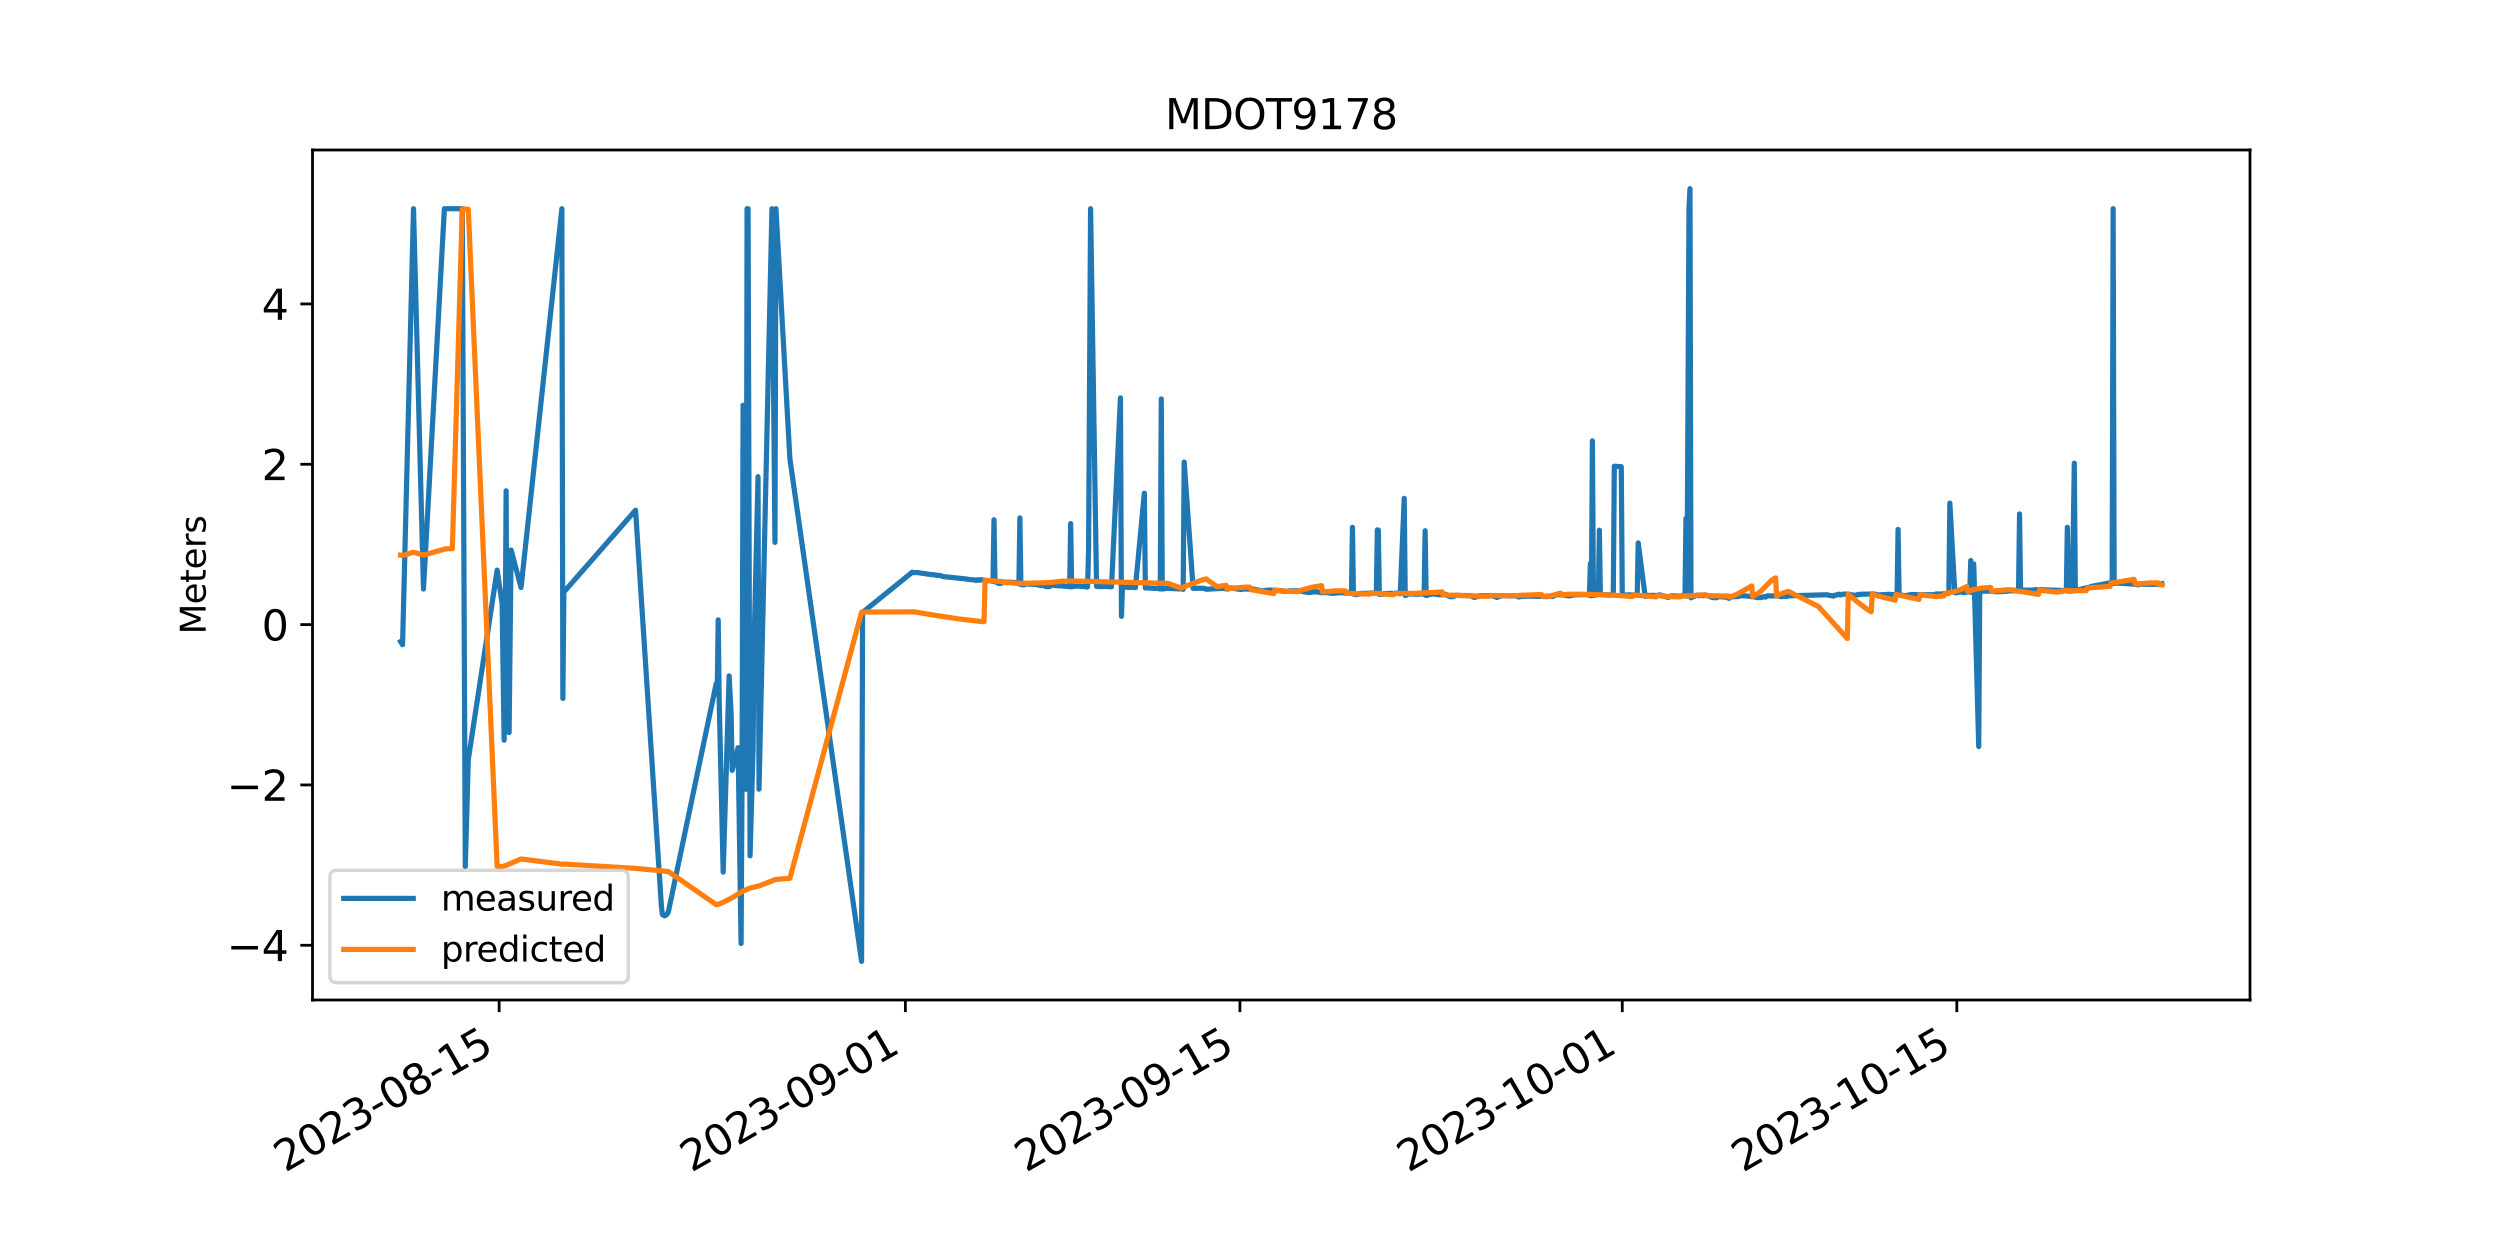 <?xml version="1.0" encoding="utf-8" standalone="no"?>
<!DOCTYPE svg PUBLIC "-//W3C//DTD SVG 1.1//EN"
  "http://www.w3.org/Graphics/SVG/1.1/DTD/svg11.dtd">
<svg xmlns:xlink="http://www.w3.org/1999/xlink" width="720pt" height="360pt" viewBox="0 0 720 360" xmlns="http://www.w3.org/2000/svg" version="1.1">
 <defs>
  <style type="text/css">*{stroke-linejoin: round; stroke-linecap: butt}</style>
 </defs>
 <g id="figure_1">
  <g id="patch_1">
   <path d="M 0 360 
L 720 360 
L 720 0 
L 0 0 
z
" style="fill: #ffffff"/>
  </g>
  <g id="axes_1">
   <g id="patch_2">
    <path d="M 90 288 
L 648 288 
L 648 43.2 
L 90 43.2 
z
" style="fill: #ffffff"/>
   </g>
   <g id="matplotlib.axis_1">
    <g id="xtick_1">
     <g id="line2d_1">
      <defs>
       <path id="m5971f21ee1" d="M 0 0 
L 0 3.5 
" style="stroke: #000000; stroke-width: 0.8"/>
      </defs>
      <g>
       <use xlink:href="#m5971f21ee1" x="143.753" y="288" style="stroke: #000000; stroke-width: 0.8"/>
      </g>
     </g>
     <g id="text_1">
      <!-- 2023-08-15 -->
      <g transform="translate(82.109 337.766) rotate(-30) scale(0.12 -0.12)">
       <defs>
        <path id="DejaVuSans-32" d="M 1228 531 
L 3431 531 
L 3431 0 
L 469 0 
L 469 531 
Q 828 903 1448 1529 
Q 2069 2156 2228 2338 
Q 2531 2678 2651 2914 
Q 2772 3150 2772 3378 
Q 2772 3750 2511 3984 
Q 2250 4219 1831 4219 
Q 1534 4219 1204 4116 
Q 875 4013 500 3803 
L 500 4441 
Q 881 4594 1212 4672 
Q 1544 4750 1819 4750 
Q 2544 4750 2975 4387 
Q 3406 4025 3406 3419 
Q 3406 3131 3298 2873 
Q 3191 2616 2906 2266 
Q 2828 2175 2409 1742 
Q 1991 1309 1228 531 
z
" transform="scale(0.016)"/>
        <path id="DejaVuSans-30" d="M 2034 4250 
Q 1547 4250 1301 3770 
Q 1056 3291 1056 2328 
Q 1056 1369 1301 889 
Q 1547 409 2034 409 
Q 2525 409 2770 889 
Q 3016 1369 3016 2328 
Q 3016 3291 2770 3770 
Q 2525 4250 2034 4250 
z
M 2034 4750 
Q 2819 4750 3233 4129 
Q 3647 3509 3647 2328 
Q 3647 1150 3233 529 
Q 2819 -91 2034 -91 
Q 1250 -91 836 529 
Q 422 1150 422 2328 
Q 422 3509 836 4129 
Q 1250 4750 2034 4750 
z
" transform="scale(0.016)"/>
        <path id="DejaVuSans-33" d="M 2597 2516 
Q 3050 2419 3304 2112 
Q 3559 1806 3559 1356 
Q 3559 666 3084 287 
Q 2609 -91 1734 -91 
Q 1441 -91 1130 -33 
Q 819 25 488 141 
L 488 750 
Q 750 597 1062 519 
Q 1375 441 1716 441 
Q 2309 441 2620 675 
Q 2931 909 2931 1356 
Q 2931 1769 2642 2001 
Q 2353 2234 1838 2234 
L 1294 2234 
L 1294 2753 
L 1863 2753 
Q 2328 2753 2575 2939 
Q 2822 3125 2822 3475 
Q 2822 3834 2567 4026 
Q 2313 4219 1838 4219 
Q 1578 4219 1281 4162 
Q 984 4106 628 3988 
L 628 4550 
Q 988 4650 1302 4700 
Q 1616 4750 1894 4750 
Q 2613 4750 3031 4423 
Q 3450 4097 3450 3541 
Q 3450 3153 3228 2886 
Q 3006 2619 2597 2516 
z
" transform="scale(0.016)"/>
        <path id="DejaVuSans-2d" d="M 313 2009 
L 1997 2009 
L 1997 1497 
L 313 1497 
L 313 2009 
z
" transform="scale(0.016)"/>
        <path id="DejaVuSans-38" d="M 2034 2216 
Q 1584 2216 1326 1975 
Q 1069 1734 1069 1313 
Q 1069 891 1326 650 
Q 1584 409 2034 409 
Q 2484 409 2743 651 
Q 3003 894 3003 1313 
Q 3003 1734 2745 1975 
Q 2488 2216 2034 2216 
z
M 1403 2484 
Q 997 2584 770 2862 
Q 544 3141 544 3541 
Q 544 4100 942 4425 
Q 1341 4750 2034 4750 
Q 2731 4750 3128 4425 
Q 3525 4100 3525 3541 
Q 3525 3141 3298 2862 
Q 3072 2584 2669 2484 
Q 3125 2378 3379 2068 
Q 3634 1759 3634 1313 
Q 3634 634 3220 271 
Q 2806 -91 2034 -91 
Q 1263 -91 848 271 
Q 434 634 434 1313 
Q 434 1759 690 2068 
Q 947 2378 1403 2484 
z
M 1172 3481 
Q 1172 3119 1398 2916 
Q 1625 2713 2034 2713 
Q 2441 2713 2670 2916 
Q 2900 3119 2900 3481 
Q 2900 3844 2670 4047 
Q 2441 4250 2034 4250 
Q 1625 4250 1398 4047 
Q 1172 3844 1172 3481 
z
" transform="scale(0.016)"/>
        <path id="DejaVuSans-31" d="M 794 531 
L 1825 531 
L 1825 4091 
L 703 3866 
L 703 4441 
L 1819 4666 
L 2450 4666 
L 2450 531 
L 3481 531 
L 3481 0 
L 794 0 
L 794 531 
z
" transform="scale(0.016)"/>
        <path id="DejaVuSans-35" d="M 691 4666 
L 3169 4666 
L 3169 4134 
L 1269 4134 
L 1269 2991 
Q 1406 3038 1543 3061 
Q 1681 3084 1819 3084 
Q 2600 3084 3056 2656 
Q 3513 2228 3513 1497 
Q 3513 744 3044 326 
Q 2575 -91 1722 -91 
Q 1428 -91 1123 -41 
Q 819 9 494 109 
L 494 744 
Q 775 591 1075 516 
Q 1375 441 1709 441 
Q 2250 441 2565 725 
Q 2881 1009 2881 1497 
Q 2881 1984 2565 2268 
Q 2250 2553 1709 2553 
Q 1456 2553 1204 2497 
Q 953 2441 691 2322 
L 691 4666 
z
" transform="scale(0.016)"/>
       </defs>
       <use xlink:href="#DejaVuSans-32"/>
       <use xlink:href="#DejaVuSans-30" x="63.623"/>
       <use xlink:href="#DejaVuSans-32" x="127.246"/>
       <use xlink:href="#DejaVuSans-33" x="190.869"/>
       <use xlink:href="#DejaVuSans-2d" x="254.492"/>
       <use xlink:href="#DejaVuSans-30" x="290.576"/>
       <use xlink:href="#DejaVuSans-38" x="354.199"/>
       <use xlink:href="#DejaVuSans-2d" x="417.822"/>
       <use xlink:href="#DejaVuSans-31" x="453.906"/>
       <use xlink:href="#DejaVuSans-35" x="517.529"/>
      </g>
     </g>
    </g>
    <g id="xtick_2">
     <g id="line2d_2">
      <g>
       <use xlink:href="#m5971f21ee1" x="260.749" y="288" style="stroke: #000000; stroke-width: 0.8"/>
      </g>
     </g>
     <g id="text_2">
      <!-- 2023-09-01 -->
      <g transform="translate(199.106 337.766) rotate(-30) scale(0.12 -0.12)">
       <defs>
        <path id="DejaVuSans-39" d="M 703 97 
L 703 672 
Q 941 559 1184 500 
Q 1428 441 1663 441 
Q 2288 441 2617 861 
Q 2947 1281 2994 2138 
Q 2813 1869 2534 1725 
Q 2256 1581 1919 1581 
Q 1219 1581 811 2004 
Q 403 2428 403 3163 
Q 403 3881 828 4315 
Q 1253 4750 1959 4750 
Q 2769 4750 3195 4129 
Q 3622 3509 3622 2328 
Q 3622 1225 3098 567 
Q 2575 -91 1691 -91 
Q 1453 -91 1209 -44 
Q 966 3 703 97 
z
M 1959 2075 
Q 2384 2075 2632 2365 
Q 2881 2656 2881 3163 
Q 2881 3666 2632 3958 
Q 2384 4250 1959 4250 
Q 1534 4250 1286 3958 
Q 1038 3666 1038 3163 
Q 1038 2656 1286 2365 
Q 1534 2075 1959 2075 
z
" transform="scale(0.016)"/>
       </defs>
       <use xlink:href="#DejaVuSans-32"/>
       <use xlink:href="#DejaVuSans-30" x="63.623"/>
       <use xlink:href="#DejaVuSans-32" x="127.246"/>
       <use xlink:href="#DejaVuSans-33" x="190.869"/>
       <use xlink:href="#DejaVuSans-2d" x="254.492"/>
       <use xlink:href="#DejaVuSans-30" x="290.576"/>
       <use xlink:href="#DejaVuSans-39" x="354.199"/>
       <use xlink:href="#DejaVuSans-2d" x="417.822"/>
       <use xlink:href="#DejaVuSans-30" x="453.906"/>
       <use xlink:href="#DejaVuSans-31" x="517.529"/>
      </g>
     </g>
    </g>
    <g id="xtick_3">
     <g id="line2d_3">
      <g>
       <use xlink:href="#m5971f21ee1" x="357.1" y="288" style="stroke: #000000; stroke-width: 0.8"/>
      </g>
     </g>
     <g id="text_3">
      <!-- 2023-09-15 -->
      <g transform="translate(295.456 337.766) rotate(-30) scale(0.12 -0.12)">
       <use xlink:href="#DejaVuSans-32"/>
       <use xlink:href="#DejaVuSans-30" x="63.623"/>
       <use xlink:href="#DejaVuSans-32" x="127.246"/>
       <use xlink:href="#DejaVuSans-33" x="190.869"/>
       <use xlink:href="#DejaVuSans-2d" x="254.492"/>
       <use xlink:href="#DejaVuSans-30" x="290.576"/>
       <use xlink:href="#DejaVuSans-39" x="354.199"/>
       <use xlink:href="#DejaVuSans-2d" x="417.822"/>
       <use xlink:href="#DejaVuSans-31" x="453.906"/>
       <use xlink:href="#DejaVuSans-35" x="517.529"/>
      </g>
     </g>
    </g>
    <g id="xtick_4">
     <g id="line2d_4">
      <g>
       <use xlink:href="#m5971f21ee1" x="467.214" y="288" style="stroke: #000000; stroke-width: 0.8"/>
      </g>
     </g>
     <g id="text_4">
      <!-- 2023-10-01 -->
      <g transform="translate(405.571 337.766) rotate(-30) scale(0.12 -0.12)">
       <use xlink:href="#DejaVuSans-32"/>
       <use xlink:href="#DejaVuSans-30" x="63.623"/>
       <use xlink:href="#DejaVuSans-32" x="127.246"/>
       <use xlink:href="#DejaVuSans-33" x="190.869"/>
       <use xlink:href="#DejaVuSans-2d" x="254.492"/>
       <use xlink:href="#DejaVuSans-31" x="290.576"/>
       <use xlink:href="#DejaVuSans-30" x="354.199"/>
       <use xlink:href="#DejaVuSans-2d" x="417.822"/>
       <use xlink:href="#DejaVuSans-30" x="453.906"/>
       <use xlink:href="#DejaVuSans-31" x="517.529"/>
      </g>
     </g>
    </g>
    <g id="xtick_5">
     <g id="line2d_5">
      <g>
       <use xlink:href="#m5971f21ee1" x="563.564" y="288" style="stroke: #000000; stroke-width: 0.8"/>
      </g>
     </g>
     <g id="text_5">
      <!-- 2023-10-15 -->
      <g transform="translate(501.921 337.766) rotate(-30) scale(0.12 -0.12)">
       <use xlink:href="#DejaVuSans-32"/>
       <use xlink:href="#DejaVuSans-30" x="63.623"/>
       <use xlink:href="#DejaVuSans-32" x="127.246"/>
       <use xlink:href="#DejaVuSans-33" x="190.869"/>
       <use xlink:href="#DejaVuSans-2d" x="254.492"/>
       <use xlink:href="#DejaVuSans-31" x="290.576"/>
       <use xlink:href="#DejaVuSans-30" x="354.199"/>
       <use xlink:href="#DejaVuSans-2d" x="417.822"/>
       <use xlink:href="#DejaVuSans-31" x="453.906"/>
       <use xlink:href="#DejaVuSans-35" x="517.529"/>
      </g>
     </g>
    </g>
   </g>
   <g id="matplotlib.axis_2">
    <g id="ytick_1">
     <g id="line2d_6">
      <defs>
       <path id="m6ac668c06e" d="M 0 0 
L -3.5 0 
" style="stroke: #000000; stroke-width: 0.8"/>
      </defs>
      <g>
       <use xlink:href="#m6ac668c06e" x="90" y="272.243" style="stroke: #000000; stroke-width: 0.8"/>
      </g>
     </g>
     <g id="text_6">
      <!-- −4 -->
      <g transform="translate(65.309 276.802) scale(0.12 -0.12)">
       <defs>
        <path id="DejaVuSans-2212" d="M 678 2272 
L 4684 2272 
L 4684 1741 
L 678 1741 
L 678 2272 
z
" transform="scale(0.016)"/>
        <path id="DejaVuSans-34" d="M 2419 4116 
L 825 1625 
L 2419 1625 
L 2419 4116 
z
M 2253 4666 
L 3047 4666 
L 3047 1625 
L 3713 1625 
L 3713 1100 
L 3047 1100 
L 3047 0 
L 2419 0 
L 2419 1100 
L 313 1100 
L 313 1709 
L 2253 4666 
z
" transform="scale(0.016)"/>
       </defs>
       <use xlink:href="#DejaVuSans-2212"/>
       <use xlink:href="#DejaVuSans-34" x="83.789"/>
      </g>
     </g>
    </g>
    <g id="ytick_2">
     <g id="line2d_7">
      <g>
       <use xlink:href="#m6ac668c06e" x="90" y="226.067" style="stroke: #000000; stroke-width: 0.8"/>
      </g>
     </g>
     <g id="text_7">
      <!-- −2 -->
      <g transform="translate(65.309 230.626) scale(0.12 -0.12)">
       <use xlink:href="#DejaVuSans-2212"/>
       <use xlink:href="#DejaVuSans-32" x="83.789"/>
      </g>
     </g>
    </g>
    <g id="ytick_3">
     <g id="line2d_8">
      <g>
       <use xlink:href="#m6ac668c06e" x="90" y="179.891" style="stroke: #000000; stroke-width: 0.8"/>
      </g>
     </g>
     <g id="text_8">
      <!-- 0 -->
      <g transform="translate(75.365 184.45) scale(0.12 -0.12)">
       <use xlink:href="#DejaVuSans-30"/>
      </g>
     </g>
    </g>
    <g id="ytick_4">
     <g id="line2d_9">
      <g>
       <use xlink:href="#m6ac668c06e" x="90" y="133.715" style="stroke: #000000; stroke-width: 0.8"/>
      </g>
     </g>
     <g id="text_9">
      <!-- 2 -->
      <g transform="translate(75.365 138.274) scale(0.12 -0.12)">
       <use xlink:href="#DejaVuSans-32"/>
      </g>
     </g>
    </g>
    <g id="ytick_5">
     <g id="line2d_10">
      <g>
       <use xlink:href="#m6ac668c06e" x="90" y="87.539" style="stroke: #000000; stroke-width: 0.8"/>
      </g>
     </g>
     <g id="text_10">
      <!-- 4 -->
      <g transform="translate(75.365 92.099) scale(0.12 -0.12)">
       <use xlink:href="#DejaVuSans-34"/>
      </g>
     </g>
    </g>
    <g id="text_11">
     <!-- Meters -->
     <g transform="translate(59.23 182.688) rotate(-90) scale(0.1 -0.1)">
      <defs>
       <path id="DejaVuSans-4d" d="M 628 4666 
L 1569 4666 
L 2759 1491 
L 3956 4666 
L 4897 4666 
L 4897 0 
L 4281 0 
L 4281 4097 
L 3078 897 
L 2444 897 
L 1241 4097 
L 1241 0 
L 628 0 
L 628 4666 
z
" transform="scale(0.016)"/>
       <path id="DejaVuSans-65" d="M 3597 1894 
L 3597 1613 
L 953 1613 
Q 991 1019 1311 708 
Q 1631 397 2203 397 
Q 2534 397 2845 478 
Q 3156 559 3463 722 
L 3463 178 
Q 3153 47 2828 -22 
Q 2503 -91 2169 -91 
Q 1331 -91 842 396 
Q 353 884 353 1716 
Q 353 2575 817 3079 
Q 1281 3584 2069 3584 
Q 2775 3584 3186 3129 
Q 3597 2675 3597 1894 
z
M 3022 2063 
Q 3016 2534 2758 2815 
Q 2500 3097 2075 3097 
Q 1594 3097 1305 2825 
Q 1016 2553 972 2059 
L 3022 2063 
z
" transform="scale(0.016)"/>
       <path id="DejaVuSans-74" d="M 1172 4494 
L 1172 3500 
L 2356 3500 
L 2356 3053 
L 1172 3053 
L 1172 1153 
Q 1172 725 1289 603 
Q 1406 481 1766 481 
L 2356 481 
L 2356 0 
L 1766 0 
Q 1100 0 847 248 
Q 594 497 594 1153 
L 594 3053 
L 172 3053 
L 172 3500 
L 594 3500 
L 594 4494 
L 1172 4494 
z
" transform="scale(0.016)"/>
       <path id="DejaVuSans-72" d="M 2631 2963 
Q 2534 3019 2420 3045 
Q 2306 3072 2169 3072 
Q 1681 3072 1420 2755 
Q 1159 2438 1159 1844 
L 1159 0 
L 581 0 
L 581 3500 
L 1159 3500 
L 1159 2956 
Q 1341 3275 1631 3429 
Q 1922 3584 2338 3584 
Q 2397 3584 2469 3576 
Q 2541 3569 2628 3553 
L 2631 2963 
z
" transform="scale(0.016)"/>
       <path id="DejaVuSans-73" d="M 2834 3397 
L 2834 2853 
Q 2591 2978 2328 3040 
Q 2066 3103 1784 3103 
Q 1356 3103 1142 2972 
Q 928 2841 928 2578 
Q 928 2378 1081 2264 
Q 1234 2150 1697 2047 
L 1894 2003 
Q 2506 1872 2764 1633 
Q 3022 1394 3022 966 
Q 3022 478 2636 193 
Q 2250 -91 1575 -91 
Q 1294 -91 989 -36 
Q 684 19 347 128 
L 347 722 
Q 666 556 975 473 
Q 1284 391 1588 391 
Q 1994 391 2212 530 
Q 2431 669 2431 922 
Q 2431 1156 2273 1281 
Q 2116 1406 1581 1522 
L 1381 1569 
Q 847 1681 609 1914 
Q 372 2147 372 2553 
Q 372 3047 722 3315 
Q 1072 3584 1716 3584 
Q 2034 3584 2315 3537 
Q 2597 3491 2834 3397 
z
" transform="scale(0.016)"/>
      </defs>
      <use xlink:href="#DejaVuSans-4d"/>
      <use xlink:href="#DejaVuSans-65" x="86.279"/>
      <use xlink:href="#DejaVuSans-74" x="147.803"/>
      <use xlink:href="#DejaVuSans-65" x="187.012"/>
      <use xlink:href="#DejaVuSans-72" x="248.535"/>
      <use xlink:href="#DejaVuSans-73" x="289.648"/>
     </g>
    </g>
   </g>
   <g id="line2d_11">
    <path d="M 115.364 184.775 
L 115.937 185.676 
L 119.091 60.109 
L 121.959 169.634 
L 127.981 60.109 
L 133.143 60.109 
L 134.003 249.59 
L 134.863 218.775 
L 143.179 164.186 
L 144.613 173.881 
L 145.186 213.166 
L 145.473 191.054 
L 145.76 141.358 
L 146.047 199.94 
L 146.62 210.974 
L 147.194 158.416 
L 150.061 169.195 
L 161.818 60.109 
L 162.105 201.141 
L 162.392 170.511 
L 183.038 146.944 
L 190.494 261.145 
L 190.781 263.412 
L 191.354 263.778 
L 191.928 263.504 
L 192.214 263.124 
L 192.501 262.55 
L 206.266 196.882 
L 206.552 199.963 
L 206.839 178.52 
L 207.126 201.764 
L 208.273 251.159 
L 209.993 194.678 
L 210.567 205.734 
L 210.854 221.868 
L 212.574 215.336 
L 213.434 271.725 
L 213.721 221.822 
L 214.008 116.706 
L 214.868 227.316 
L 215.155 60.109 
L 215.442 60.109 
L 216.015 246.474 
L 216.876 215.982 
L 217.162 186.23 
L 218.309 137.284 
L 218.596 227.281 
L 222.324 60.109 
L 223.184 156.2 
L 223.471 60.109 
L 227.486 132.102 
L 248.132 276.873 
L 248.419 176.374 
L 262.757 164.775 
L 263.043 164.908 
L 264.19 164.89 
L 268.492 165.537 
L 268.779 165.49 
L 269.639 165.671 
L 270.786 165.74 
L 271.359 165.987 
L 271.933 166.079 
L 278.528 166.771 
L 278.815 166.864 
L 280.822 167.041 
L 281.109 167.195 
L 281.683 166.945 
L 281.969 167.083 
L 282.256 167.091 
L 282.543 166.941 
L 283.977 167.233 
L 284.837 167.248 
L 285.41 167.229 
L 285.984 167.475 
L 286.271 149.706 
L 286.557 167.502 
L 287.418 167.949 
L 287.704 167.922 
L 287.991 168.079 
L 289.138 167.722 
L 290.285 167.649 
L 291.146 167.71 
L 292.293 167.752 
L 293.153 167.995 
L 293.44 168.133 
L 293.726 149.156 
L 294.013 168.314 
L 294.587 168.422 
L 294.873 168.46 
L 295.447 168.149 
L 298.314 168.322 
L 299.175 168.51 
L 299.461 168.533 
L 299.748 168.676 
L 300.035 168.472 
L 300.609 168.68 
L 301.182 168.899 
L 301.756 168.98 
L 302.042 168.791 
L 302.329 168.933 
L 302.616 168.576 
L 303.189 168.526 
L 304.336 168.668 
L 304.91 168.703 
L 305.483 168.776 
L 305.77 168.46 
L 306.344 168.841 
L 306.917 168.826 
L 308.064 168.98 
L 308.351 150.802 
L 308.638 169.018 
L 309.498 168.826 
L 310.071 168.83 
L 310.932 168.772 
L 311.219 168.914 
L 311.792 168.926 
L 312.079 168.945 
L 312.366 168.841 
L 312.652 168.895 
L 312.939 169.103 
L 313.226 168.991 
L 313.513 158.129 
L 314.086 60.109 
L 315.807 168.878 
L 316.667 168.914 
L 316.954 168.976 
L 317.24 168.883 
L 317.814 168.933 
L 318.674 168.853 
L 319.534 169.018 
L 319.821 168.937 
L 320.108 169.005 
L 322.689 114.594 
L 322.976 177.505 
L 323.262 169.057 
L 323.549 169.003 
L 324.123 169.122 
L 324.409 169.045 
L 324.983 169.207 
L 325.556 169.099 
L 325.843 169.203 
L 326.13 169.183 
L 326.417 168.907 
L 326.99 169.253 
L 329.571 142.033 
L 329.858 169.341 
L 330.718 169.303 
L 331.865 169.41 
L 332.725 169.48 
L 333.299 169.441 
L 333.586 169.434 
L 333.872 169.614 
L 334.159 169.624 
L 334.446 114.906 
L 334.733 169.649 
L 335.88 169.453 
L 336.453 169.449 
L 340.468 169.634 
L 340.754 169.73 
L 341.041 133.072 
L 343.622 169.464 
L 344.196 169.422 
L 344.769 169.457 
L 345.056 169.376 
L 345.629 169.426 
L 346.203 169.403 
L 347.063 169.514 
L 347.35 169.703 
L 352.225 169.449 
L 353.659 169.649 
L 354.232 169.295 
L 357.386 169.791 
L 358.247 169.618 
L 360.827 169.722 
L 361.114 169.657 
L 363.695 170.303 
L 363.982 170.091 
L 365.702 169.926 
L 368.57 170.122 
L 370.577 170.353 
L 371.151 170.214 
L 372.011 170.145 
L 374.592 170.195 
L 375.452 170.434 
L 376.026 170.53 
L 376.312 170.499 
L 376.886 170.663 
L 377.459 170.634 
L 378.033 170.438 
L 378.32 170.307 
L 378.606 170.522 
L 379.18 170.353 
L 379.753 170.591 
L 380.327 170.488 
L 380.614 170.707 
L 380.9 170.607 
L 381.187 170.695 
L 382.334 170.657 
L 383.481 170.886 
L 384.341 170.838 
L 386.636 170.653 
L 387.209 170.834 
L 387.496 170.695 
L 387.783 170.807 
L 388.643 170.642 
L 389.216 170.922 
L 389.503 151.883 
L 389.79 171.107 
L 390.363 171.14 
L 390.65 171.265 
L 392.084 170.884 
L 392.944 170.892 
L 396.385 170.815 
L 396.672 152.607 
L 396.959 152.657 
L 397.246 171.215 
L 397.819 171.138 
L 398.106 171.161 
L 398.679 170.968 
L 400.687 170.872 
L 401.547 170.988 
L 402.12 170.78 
L 402.981 171.003 
L 403.267 170.995 
L 404.414 143.534 
L 404.701 171.499 
L 404.988 171.425 
L 405.275 171.149 
L 405.848 171.069 
L 406.995 171.092 
L 407.856 171.149 
L 408.716 171.119 
L 409.289 170.911 
L 409.576 171.092 
L 409.863 171.084 
L 410.15 171.203 
L 410.436 152.861 
L 410.723 171.508 
L 412.444 171.061 
L 413.877 171.176 
L 414.451 171.303 
L 415.598 171.257 
L 416.171 171.115 
L 417.032 171.588 
L 417.605 171.838 
L 418.466 171.834 
L 419.326 171.446 
L 420.76 171.519 
L 423.34 171.515 
L 423.914 171.657 
L 424.201 171.949 
L 424.774 172.042 
L 426.208 171.576 
L 426.781 171.557 
L 428.789 171.557 
L 429.362 171.492 
L 430.223 171.699 
L 431.083 172.062 
L 431.943 171.753 
L 432.23 171.511 
L 433.664 171.572 
L 434.524 171.565 
L 435.097 171.615 
L 435.671 171.572 
L 436.531 171.553 
L 437.391 171.942 
L 437.678 171.788 
L 437.965 171.849 
L 438.252 171.742 
L 439.112 171.78 
L 439.399 171.669 
L 445.707 171.819 
L 446.281 171.715 
L 446.854 171.665 
L 447.141 171.811 
L 448.288 171.23 
L 449.149 171.288 
L 450.296 171.357 
L 450.869 171.446 
L 451.443 171.549 
L 451.729 171.642 
L 453.737 171.299 
L 456.891 171.245 
L 457.751 171.449 
L 458.038 162.24 
L 458.325 171.603 
L 458.611 126.987 
L 458.898 171.466 
L 459.185 171.462 
L 459.759 171.272 
L 460.332 171.195 
L 460.619 152.699 
L 460.906 171.165 
L 461.766 171.284 
L 462.626 171.288 
L 462.913 171.388 
L 463.773 171.365 
L 464.06 171.111 
L 464.347 171.076 
L 464.633 171.184 
L 464.92 134.28 
L 466.927 134.41 
L 467.214 171.492 
L 467.788 171.384 
L 469.221 171.311 
L 470.082 171.372 
L 471.516 171.434 
L 471.802 156.361 
L 473.81 171.728 
L 474.67 171.476 
L 475.817 171.503 
L 476.39 171.442 
L 476.677 171.542 
L 478.111 171.319 
L 478.684 171.549 
L 480.405 172.057 
L 480.979 171.823 
L 481.265 171.596 
L 482.699 171.638 
L 483.273 171.665 
L 484.133 171.773 
L 484.42 171.665 
L 484.706 171.438 
L 484.993 171.376 
L 485.28 171.453 
L 485.567 149.28 
L 485.853 171.642 
L 486.427 60.109 
L 486.714 54.327 
L 487 172.165 
L 488.721 171.415 
L 489.294 171.596 
L 489.581 171.442 
L 490.441 171.565 
L 491.589 171.434 
L 492.162 171.692 
L 493.309 172.134 
L 493.596 172.034 
L 494.169 172.18 
L 494.456 172.13 
L 495.03 171.823 
L 496.463 171.942 
L 497.61 171.999 
L 497.897 172.33 
L 498.757 171.876 
L 500.191 171.811 
L 500.478 171.834 
L 501.338 171.546 
L 503.059 171.646 
L 505.926 172.026 
L 506.213 172.146 
L 506.5 171.98 
L 507.073 172.123 
L 507.647 171.98 
L 507.934 171.823 
L 508.507 171.973 
L 508.794 171.669 
L 509.081 171.572 
L 509.941 171.676 
L 510.228 171.588 
L 510.801 171.63 
L 511.661 171.584 
L 511.948 171.503 
L 512.522 171.734 
L 512.809 171.834 
L 514.242 171.719 
L 514.529 171.792 
L 515.103 171.603 
L 526.286 171.288 
L 526.86 171.492 
L 527.433 171.526 
L 528.007 171.715 
L 528.293 171.434 
L 528.867 171.384 
L 529.44 171.13 
L 529.727 171.188 
L 530.014 171.361 
L 530.587 171.142 
L 532.021 171.084 
L 534.315 171.472 
L 535.176 171.188 
L 535.462 171.303 
L 535.749 171.142 
L 538.903 171.084 
L 539.764 171.08 
L 541.197 171.384 
L 542.058 171.249 
L 542.631 171.265 
L 544.065 171.145 
L 544.639 171.249 
L 545.212 171.242 
L 546.359 171.161 
L 546.646 152.487 
L 546.933 171.13 
L 547.506 171.371 
L 549.227 171.642 
L 549.513 171.38 
L 550.374 171.257 
L 550.947 171.253 
L 551.807 171.234 
L 552.954 171.33 
L 553.815 171.303 
L 555.535 171.269 
L 556.396 171.272 
L 556.682 171.346 
L 557.543 171.084 
L 558.116 171.019 
L 558.403 171.115 
L 561.27 170.852 
L 561.557 144.895 
L 562.991 170.726 
L 563.851 170.684 
L 564.425 170.386 
L 564.711 170.522 
L 565.285 170.572 
L 565.572 170.692 
L 567.006 170.441 
L 567.292 170.549 
L 567.579 161.432 
L 567.866 170.618 
L 568.153 170.642 
L 568.439 162.432 
L 569.873 215.001 
L 570.16 170.315 
L 571.88 170.238 
L 572.454 170.28 
L 572.741 170.191 
L 573.888 170.357 
L 574.461 170.391 
L 574.748 170.434 
L 577.616 170.318 
L 578.189 170.234 
L 581.343 170.038 
L 581.63 148.015 
L 581.917 169.957 
L 585.071 169.957 
L 585.358 170.007 
L 585.931 169.853 
L 586.505 169.837 
L 586.792 169.93 
L 587.939 169.787 
L 588.226 169.849 
L 595.108 170.114 
L 595.394 151.868 
L 595.681 170.238 
L 596.828 170.188 
L 597.402 133.402 
L 597.689 170.095 
L 600.843 169.306 
L 601.99 169.051 
L 602.277 168.883 
L 608.299 167.745 
L 608.585 60.109 
L 608.872 168.052 
L 609.159 167.914 
L 614.034 168.187 
L 614.607 168.306 
L 614.894 168.226 
L 615.754 168.445 
L 616.041 168.249 
L 622.063 168.303 
L 622.636 168.126 
L 622.636 168.126 
" clip-path="url(#p7c280c6bb0)" style="fill: none; stroke: #1f77b4; stroke-width: 1.5; stroke-linecap: square"/>
   </g>
   <g id="line2d_12">
    <path d="M 115.364 159.879 
L 115.937 159.973 
L 119.091 159.059 
L 121.959 159.877 
L 128.268 158.083 
L 130.275 158.011 
L 133.143 60.162 
L 134.863 60.269 
L 143.179 249.468 
L 144.613 249.59 
L 146.047 249.104 
L 150.061 247.387 
L 162.105 248.92 
L 162.392 248.856 
L 183.038 250.091 
L 192.501 250.998 
L 206.266 260.545 
L 207.126 260.33 
L 208.273 259.875 
L 210.854 258.549 
L 214.008 256.583 
L 216.015 255.757 
L 218.309 255.202 
L 218.596 255.155 
L 223.471 253.267 
L 227.486 252.948 
L 248.132 176.318 
L 248.419 176.267 
L 263.33 176.214 
L 270.212 177.355 
L 276.234 178.263 
L 281.969 178.92 
L 283.403 179.052 
L 283.69 167.091 
L 288.851 167.517 
L 289.138 167.745 
L 294.3 168.037 
L 295.734 167.96 
L 300.895 167.841 
L 302.903 167.721 
L 305.77 167.393 
L 308.638 167.329 
L 314.086 167.443 
L 336.453 168.021 
L 340.181 169.375 
L 341.041 169.003 
L 345.629 167.219 
L 347.35 166.72 
L 350.504 168.968 
L 353.085 168.559 
L 353.372 169.574 
L 354.232 169.451 
L 358.82 169.079 
L 359.967 169.1 
L 360.254 169.814 
L 366.849 170.963 
L 367.136 169.934 
L 370.577 170.293 
L 373.731 170.405 
L 374.018 170.192 
L 375.452 169.802 
L 377.746 169.144 
L 380.04 168.76 
L 380.614 168.659 
L 380.9 170.469 
L 384.915 170.142 
L 387.496 170.178 
L 387.783 170.843 
L 394.378 171.128 
L 394.665 170.778 
L 401.26 171.269 
L 401.547 170.931 
L 407.282 170.896 
L 414.164 170.56 
L 415.311 170.449 
L 415.598 171.326 
L 425.921 171.664 
L 428.789 171.724 
L 429.076 171.511 
L 436.531 171.552 
L 438.252 171.435 
L 443.987 171.219 
L 444.274 171.803 
L 445.707 171.609 
L 445.994 171.796 
L 449.149 170.879 
L 449.435 170.832 
L 449.722 171.303 
L 451.729 171.141 
L 455.17 171.12 
L 464.06 171.371 
L 468.361 171.671 
L 470.082 171.821 
L 470.369 171.319 
L 476.964 171.899 
L 477.251 171.503 
L 481.552 171.866 
L 483.846 171.917 
L 484.133 171.688 
L 487.574 171.55 
L 491.015 171.272 
L 491.302 171.557 
L 497.897 171.664 
L 498.184 171.996 
L 499.904 171.303 
L 500.765 170.877 
L 504.493 168.757 
L 504.779 171.757 
L 506.5 170.772 
L 507.36 170.025 
L 510.228 167.114 
L 511.088 166.579 
L 511.375 166.445 
L 511.661 171.657 
L 513.095 170.932 
L 514.529 170.464 
L 515.103 170.341 
L 523.705 174.673 
L 526.573 177.826 
L 532.021 183.897 
L 532.308 171.111 
L 534.889 173.326 
L 537.47 175.274 
L 538.903 176.177 
L 539.19 171.103 
L 540.911 171.655 
L 545.212 172.717 
L 545.786 172.857 
L 546.072 171.203 
L 552.668 172.644 
L 552.954 171.28 
L 557.543 171.824 
L 558.69 171.727 
L 559.837 171.613 
L 560.123 170.942 
L 561.557 170.628 
L 563.564 170.215 
L 564.998 169.624 
L 566.432 168.915 
L 566.719 170.418 
L 568.153 169.854 
L 568.439 169.767 
L 570.733 169.359 
L 573.314 169.174 
L 573.601 170.334 
L 574.748 170.138 
L 578.476 169.842 
L 580.196 169.935 
L 580.483 170.172 
L 581.917 170.342 
L 587.079 171.177 
L 587.365 169.934 
L 588.226 170.079 
L 592.527 170.532 
L 593.1 170.392 
L 593.961 170.369 
L 594.247 170.011 
L 596.828 170.151 
L 600.843 170.096 
L 601.13 169.357 
L 607.438 168.871 
L 607.725 168.844 
L 608.012 167.91 
L 609.159 167.761 
L 614.607 166.851 
L 614.894 168.256 
L 618.909 167.896 
L 621.489 167.862 
L 621.776 168.403 
L 622.636 168.442 
L 622.636 168.442 
" clip-path="url(#p7c280c6bb0)" style="fill: none; stroke: #ff7f0e; stroke-width: 1.5; stroke-linecap: square"/>
   </g>
   <g id="patch_3">
    <path d="M 90 288 
L 90 43.2 
" style="fill: none; stroke: #000000; stroke-width: 0.8; stroke-linejoin: miter; stroke-linecap: square"/>
   </g>
   <g id="patch_4">
    <path d="M 648 288 
L 648 43.2 
" style="fill: none; stroke: #000000; stroke-width: 0.8; stroke-linejoin: miter; stroke-linecap: square"/>
   </g>
   <g id="patch_5">
    <path d="M 90 288 
L 648 288 
" style="fill: none; stroke: #000000; stroke-width: 0.8; stroke-linejoin: miter; stroke-linecap: square"/>
   </g>
   <g id="patch_6">
    <path d="M 90 43.2 
L 648 43.2 
" style="fill: none; stroke: #000000; stroke-width: 0.8; stroke-linejoin: miter; stroke-linecap: square"/>
   </g>
   <g id="text_12">
    <!-- MDOT9178 -->
    <g transform="translate(335.545 37.2) scale(0.12 -0.12)">
     <defs>
      <path id="DejaVuSans-44" d="M 1259 4147 
L 1259 519 
L 2022 519 
Q 2988 519 3436 956 
Q 3884 1394 3884 2338 
Q 3884 3275 3436 3711 
Q 2988 4147 2022 4147 
L 1259 4147 
z
M 628 4666 
L 1925 4666 
Q 3281 4666 3915 4102 
Q 4550 3538 4550 2338 
Q 4550 1131 3912 565 
Q 3275 0 1925 0 
L 628 0 
L 628 4666 
z
" transform="scale(0.016)"/>
      <path id="DejaVuSans-4f" d="M 2522 4238 
Q 1834 4238 1429 3725 
Q 1025 3213 1025 2328 
Q 1025 1447 1429 934 
Q 1834 422 2522 422 
Q 3209 422 3611 934 
Q 4013 1447 4013 2328 
Q 4013 3213 3611 3725 
Q 3209 4238 2522 4238 
z
M 2522 4750 
Q 3503 4750 4090 4092 
Q 4678 3434 4678 2328 
Q 4678 1225 4090 567 
Q 3503 -91 2522 -91 
Q 1538 -91 948 565 
Q 359 1222 359 2328 
Q 359 3434 948 4092 
Q 1538 4750 2522 4750 
z
" transform="scale(0.016)"/>
      <path id="DejaVuSans-54" d="M -19 4666 
L 3928 4666 
L 3928 4134 
L 2272 4134 
L 2272 0 
L 1638 0 
L 1638 4134 
L -19 4134 
L -19 4666 
z
" transform="scale(0.016)"/>
      <path id="DejaVuSans-37" d="M 525 4666 
L 3525 4666 
L 3525 4397 
L 1831 0 
L 1172 0 
L 2766 4134 
L 525 4134 
L 525 4666 
z
" transform="scale(0.016)"/>
     </defs>
     <use xlink:href="#DejaVuSans-4d"/>
     <use xlink:href="#DejaVuSans-44" x="86.279"/>
     <use xlink:href="#DejaVuSans-4f" x="163.281"/>
     <use xlink:href="#DejaVuSans-54" x="241.992"/>
     <use xlink:href="#DejaVuSans-39" x="303.076"/>
     <use xlink:href="#DejaVuSans-31" x="366.699"/>
     <use xlink:href="#DejaVuSans-37" x="430.322"/>
     <use xlink:href="#DejaVuSans-38" x="493.945"/>
    </g>
   </g>
   <g id="legend_1">
    <g id="patch_7">
     <path d="M 97 283 
L 178.956 283 
Q 180.956 283 180.956 281 
L 180.956 252.644 
Q 180.956 250.644 178.956 250.644 
L 97 250.644 
Q 95 250.644 95 252.644 
L 95 281 
Q 95 283 97 283 
z
" style="fill: #ffffff; opacity: 0.8; stroke: #cccccc; stroke-linejoin: miter"/>
    </g>
    <g id="line2d_13">
     <path d="M 99 258.742 
L 109 258.742 
L 119 258.742 
" style="fill: none; stroke: #1f77b4; stroke-width: 1.5; stroke-linecap: square"/>
    </g>
    <g id="text_13">
     <!-- measured -->
     <g transform="translate(127 262.242) scale(0.1 -0.1)">
      <defs>
       <path id="DejaVuSans-6d" d="M 3328 2828 
Q 3544 3216 3844 3400 
Q 4144 3584 4550 3584 
Q 5097 3584 5394 3201 
Q 5691 2819 5691 2113 
L 5691 0 
L 5113 0 
L 5113 2094 
Q 5113 2597 4934 2840 
Q 4756 3084 4391 3084 
Q 3944 3084 3684 2787 
Q 3425 2491 3425 1978 
L 3425 0 
L 2847 0 
L 2847 2094 
Q 2847 2600 2669 2842 
Q 2491 3084 2119 3084 
Q 1678 3084 1418 2786 
Q 1159 2488 1159 1978 
L 1159 0 
L 581 0 
L 581 3500 
L 1159 3500 
L 1159 2956 
Q 1356 3278 1631 3431 
Q 1906 3584 2284 3584 
Q 2666 3584 2933 3390 
Q 3200 3197 3328 2828 
z
" transform="scale(0.016)"/>
       <path id="DejaVuSans-61" d="M 2194 1759 
Q 1497 1759 1228 1600 
Q 959 1441 959 1056 
Q 959 750 1161 570 
Q 1363 391 1709 391 
Q 2188 391 2477 730 
Q 2766 1069 2766 1631 
L 2766 1759 
L 2194 1759 
z
M 3341 1997 
L 3341 0 
L 2766 0 
L 2766 531 
Q 2569 213 2275 61 
Q 1981 -91 1556 -91 
Q 1019 -91 701 211 
Q 384 513 384 1019 
Q 384 1609 779 1909 
Q 1175 2209 1959 2209 
L 2766 2209 
L 2766 2266 
Q 2766 2663 2505 2880 
Q 2244 3097 1772 3097 
Q 1472 3097 1187 3025 
Q 903 2953 641 2809 
L 641 3341 
Q 956 3463 1253 3523 
Q 1550 3584 1831 3584 
Q 2591 3584 2966 3190 
Q 3341 2797 3341 1997 
z
" transform="scale(0.016)"/>
       <path id="DejaVuSans-75" d="M 544 1381 
L 544 3500 
L 1119 3500 
L 1119 1403 
Q 1119 906 1312 657 
Q 1506 409 1894 409 
Q 2359 409 2629 706 
Q 2900 1003 2900 1516 
L 2900 3500 
L 3475 3500 
L 3475 0 
L 2900 0 
L 2900 538 
Q 2691 219 2414 64 
Q 2138 -91 1772 -91 
Q 1169 -91 856 284 
Q 544 659 544 1381 
z
M 1991 3584 
L 1991 3584 
z
" transform="scale(0.016)"/>
       <path id="DejaVuSans-64" d="M 2906 2969 
L 2906 4863 
L 3481 4863 
L 3481 0 
L 2906 0 
L 2906 525 
Q 2725 213 2448 61 
Q 2172 -91 1784 -91 
Q 1150 -91 751 415 
Q 353 922 353 1747 
Q 353 2572 751 3078 
Q 1150 3584 1784 3584 
Q 2172 3584 2448 3432 
Q 2725 3281 2906 2969 
z
M 947 1747 
Q 947 1113 1208 752 
Q 1469 391 1925 391 
Q 2381 391 2643 752 
Q 2906 1113 2906 1747 
Q 2906 2381 2643 2742 
Q 2381 3103 1925 3103 
Q 1469 3103 1208 2742 
Q 947 2381 947 1747 
z
" transform="scale(0.016)"/>
      </defs>
      <use xlink:href="#DejaVuSans-6d"/>
      <use xlink:href="#DejaVuSans-65" x="97.412"/>
      <use xlink:href="#DejaVuSans-61" x="158.936"/>
      <use xlink:href="#DejaVuSans-73" x="220.215"/>
      <use xlink:href="#DejaVuSans-75" x="272.314"/>
      <use xlink:href="#DejaVuSans-72" x="335.693"/>
      <use xlink:href="#DejaVuSans-65" x="374.557"/>
      <use xlink:href="#DejaVuSans-64" x="436.08"/>
     </g>
    </g>
    <g id="line2d_14">
     <path d="M 99 273.42 
L 109 273.42 
L 119 273.42 
" style="fill: none; stroke: #ff7f0e; stroke-width: 1.5; stroke-linecap: square"/>
    </g>
    <g id="text_14">
     <!-- predicted -->
     <g transform="translate(127 276.92) scale(0.1 -0.1)">
      <defs>
       <path id="DejaVuSans-70" d="M 1159 525 
L 1159 -1331 
L 581 -1331 
L 581 3500 
L 1159 3500 
L 1159 2969 
Q 1341 3281 1617 3432 
Q 1894 3584 2278 3584 
Q 2916 3584 3314 3078 
Q 3713 2572 3713 1747 
Q 3713 922 3314 415 
Q 2916 -91 2278 -91 
Q 1894 -91 1617 61 
Q 1341 213 1159 525 
z
M 3116 1747 
Q 3116 2381 2855 2742 
Q 2594 3103 2138 3103 
Q 1681 3103 1420 2742 
Q 1159 2381 1159 1747 
Q 1159 1113 1420 752 
Q 1681 391 2138 391 
Q 2594 391 2855 752 
Q 3116 1113 3116 1747 
z
" transform="scale(0.016)"/>
       <path id="DejaVuSans-69" d="M 603 3500 
L 1178 3500 
L 1178 0 
L 603 0 
L 603 3500 
z
M 603 4863 
L 1178 4863 
L 1178 4134 
L 603 4134 
L 603 4863 
z
" transform="scale(0.016)"/>
       <path id="DejaVuSans-63" d="M 3122 3366 
L 3122 2828 
Q 2878 2963 2633 3030 
Q 2388 3097 2138 3097 
Q 1578 3097 1268 2742 
Q 959 2388 959 1747 
Q 959 1106 1268 751 
Q 1578 397 2138 397 
Q 2388 397 2633 464 
Q 2878 531 3122 666 
L 3122 134 
Q 2881 22 2623 -34 
Q 2366 -91 2075 -91 
Q 1284 -91 818 406 
Q 353 903 353 1747 
Q 353 2603 823 3093 
Q 1294 3584 2113 3584 
Q 2378 3584 2631 3529 
Q 2884 3475 3122 3366 
z
" transform="scale(0.016)"/>
      </defs>
      <use xlink:href="#DejaVuSans-70"/>
      <use xlink:href="#DejaVuSans-72" x="63.477"/>
      <use xlink:href="#DejaVuSans-65" x="102.34"/>
      <use xlink:href="#DejaVuSans-64" x="163.863"/>
      <use xlink:href="#DejaVuSans-69" x="227.34"/>
      <use xlink:href="#DejaVuSans-63" x="255.123"/>
      <use xlink:href="#DejaVuSans-74" x="310.104"/>
      <use xlink:href="#DejaVuSans-65" x="349.312"/>
      <use xlink:href="#DejaVuSans-64" x="410.836"/>
     </g>
    </g>
   </g>
  </g>
 </g>
 <defs>
  <clipPath id="p7c280c6bb0">
   <rect x="90" y="43.2" width="558" height="244.8"/>
  </clipPath>
 </defs>
</svg>

